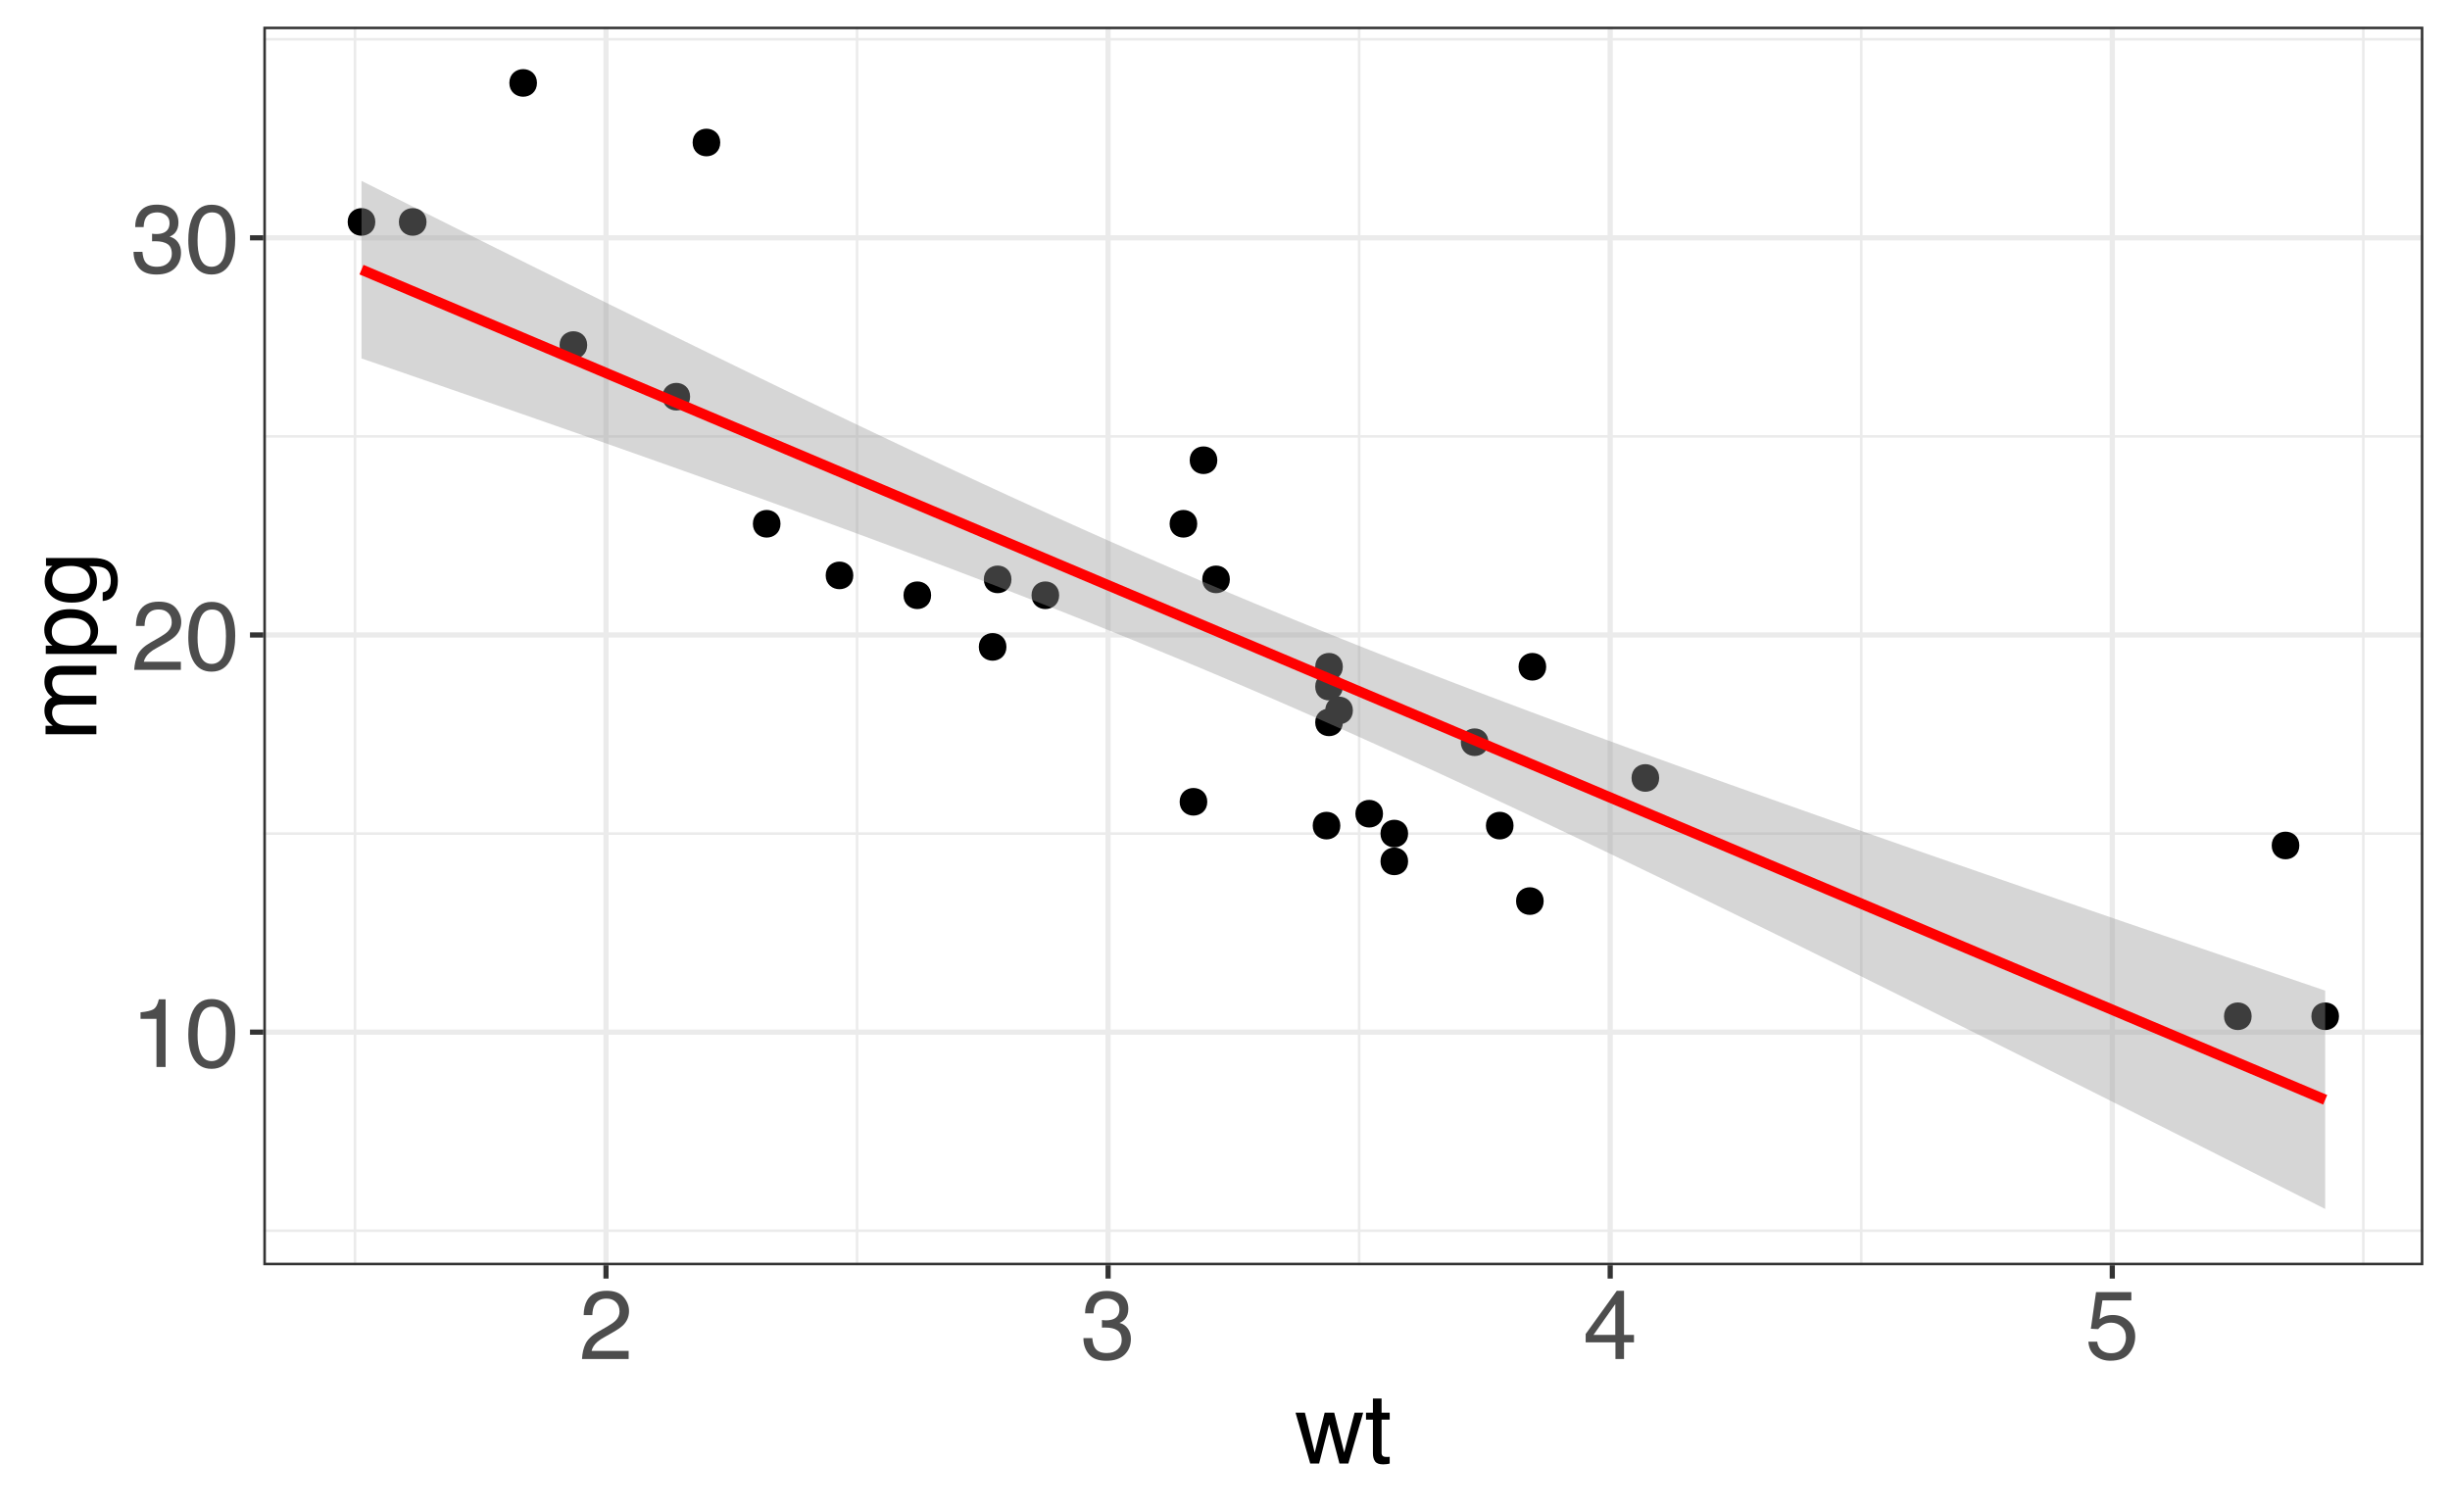 <?xml version="1.0" encoding="UTF-8"?>
<svg xmlns="http://www.w3.org/2000/svg" xmlns:xlink="http://www.w3.org/1999/xlink" width="504pt" height="311pt" viewBox="0 0 504 311" version="1.1">
<defs>
<g>
<symbol overflow="visible" id="glyph0-0">
<path style="stroke:none;" d="M 0.641 0 L 0.641 -14.344 L 12.031 -14.344 L 12.031 0 Z M 10.234 -1.797 L 10.234 -12.547 L 2.438 -12.547 L 2.438 -1.797 Z M 10.234 -1.797 "/>
</symbol>
<symbol overflow="visible" id="glyph0-1">
<path style="stroke:none;" d="M 1.922 -9.906 L 1.922 -11.25 C 3.18 -11.375 4.062 -11.582 4.562 -11.875 C 5.07 -12.164 5.445 -12.848 5.688 -13.922 L 7.078 -13.922 L 7.078 0 L 5.203 0 L 5.203 -9.906 Z M 1.922 -9.906 "/>
</symbol>
<symbol overflow="visible" id="glyph0-2">
<path style="stroke:none;" d="M 5.406 -13.984 C 7.219 -13.984 8.531 -13.238 9.344 -11.75 C 9.969 -10.594 10.281 -9.016 10.281 -7.016 C 10.281 -5.109 9.992 -3.535 9.422 -2.297 C 8.598 -0.516 7.258 0.375 5.406 0.375 C 3.719 0.375 2.469 -0.352 1.656 -1.812 C 0.969 -3.031 0.625 -4.66 0.625 -6.703 C 0.625 -8.297 0.828 -9.66 1.234 -10.797 C 2.004 -12.922 3.395 -13.984 5.406 -13.984 Z M 5.391 -1.219 C 6.305 -1.219 7.031 -1.617 7.562 -2.422 C 8.102 -3.234 8.375 -4.738 8.375 -6.938 C 8.375 -8.531 8.176 -9.836 7.781 -10.859 C 7.395 -11.891 6.641 -12.406 5.516 -12.406 C 4.484 -12.406 3.727 -11.914 3.25 -10.938 C 2.77 -9.969 2.531 -8.535 2.531 -6.641 C 2.531 -5.211 2.68 -4.066 2.984 -3.203 C 3.453 -1.879 4.254 -1.219 5.391 -1.219 Z M 5.391 -1.219 "/>
</symbol>
<symbol overflow="visible" id="glyph0-3">
<path style="stroke:none;" d="M 0.625 0 C 0.688 -1.207 0.93 -2.254 1.359 -3.141 C 1.797 -4.035 2.645 -4.848 3.906 -5.578 L 5.781 -6.656 C 6.625 -7.145 7.211 -7.562 7.547 -7.906 C 8.078 -8.445 8.344 -9.066 8.344 -9.766 C 8.344 -10.578 8.098 -11.223 7.609 -11.703 C 7.129 -12.18 6.484 -12.422 5.672 -12.422 C 4.461 -12.422 3.629 -11.969 3.172 -11.062 C 2.922 -10.57 2.781 -9.895 2.75 -9.031 L 0.969 -9.031 C 0.988 -10.238 1.211 -11.227 1.641 -12 C 2.398 -13.352 3.742 -14.031 5.672 -14.031 C 7.273 -14.031 8.445 -13.598 9.188 -12.734 C 9.926 -11.867 10.297 -10.906 10.297 -9.844 C 10.297 -8.727 9.898 -7.77 9.109 -6.969 C 8.648 -6.508 7.832 -5.953 6.656 -5.297 L 5.328 -4.547 C 4.68 -4.203 4.176 -3.867 3.812 -3.547 C 3.164 -2.984 2.758 -2.352 2.594 -1.656 L 10.219 -1.656 L 10.219 0 Z M 0.625 0 "/>
</symbol>
<symbol overflow="visible" id="glyph0-4">
<path style="stroke:none;" d="M 5.203 0.375 C 3.547 0.375 2.344 -0.078 1.594 -0.984 C 0.852 -1.891 0.484 -2.992 0.484 -4.297 L 2.312 -4.297 C 2.395 -3.391 2.566 -2.734 2.828 -2.328 C 3.273 -1.586 4.098 -1.219 5.297 -1.219 C 6.223 -1.219 6.961 -1.461 7.516 -1.953 C 8.078 -2.453 8.359 -3.094 8.359 -3.875 C 8.359 -4.844 8.062 -5.516 7.469 -5.891 C 6.883 -6.273 6.066 -6.469 5.016 -6.469 C 4.898 -6.469 4.781 -6.469 4.656 -6.469 C 4.539 -6.469 4.422 -6.461 4.297 -6.453 L 4.297 -8.016 C 4.484 -7.992 4.633 -7.977 4.75 -7.969 C 4.875 -7.957 5.008 -7.953 5.156 -7.953 C 5.812 -7.953 6.352 -8.055 6.781 -8.266 C 7.52 -8.629 7.891 -9.281 7.891 -10.219 C 7.891 -10.914 7.641 -11.453 7.141 -11.828 C 6.648 -12.211 6.078 -12.406 5.422 -12.406 C 4.242 -12.406 3.43 -12.016 2.984 -11.234 C 2.742 -10.805 2.602 -10.191 2.562 -9.391 L 0.828 -9.391 C 0.828 -10.43 1.035 -11.316 1.453 -12.047 C 2.172 -13.348 3.43 -14 5.234 -14 C 6.66 -14 7.766 -13.68 8.547 -13.047 C 9.328 -12.41 9.719 -11.492 9.719 -10.297 C 9.719 -9.43 9.488 -8.734 9.031 -8.203 C 8.738 -7.867 8.363 -7.609 7.906 -7.422 C 8.645 -7.223 9.219 -6.832 9.625 -6.25 C 10.039 -5.676 10.25 -4.973 10.25 -4.141 C 10.25 -2.805 9.812 -1.719 8.938 -0.875 C 8.062 -0.039 6.816 0.375 5.203 0.375 Z M 5.203 0.375 "/>
</symbol>
<symbol overflow="visible" id="glyph0-5">
<path style="stroke:none;" d="M 6.609 -4.953 L 6.609 -11.297 L 2.125 -4.953 Z M 6.641 0 L 6.641 -3.422 L 0.516 -3.422 L 0.516 -5.141 L 6.922 -14.031 L 8.406 -14.031 L 8.406 -4.953 L 10.453 -4.953 L 10.453 -3.422 L 8.406 -3.422 L 8.406 0 Z M 6.641 0 "/>
</symbol>
<symbol overflow="visible" id="glyph0-6">
<path style="stroke:none;" d="M 2.469 -3.562 C 2.582 -2.562 3.051 -1.867 3.875 -1.484 C 4.289 -1.285 4.77 -1.188 5.312 -1.188 C 6.352 -1.188 7.125 -1.52 7.625 -2.188 C 8.125 -2.852 8.375 -3.586 8.375 -4.391 C 8.375 -5.367 8.078 -6.125 7.484 -6.656 C 6.891 -7.195 6.176 -7.469 5.344 -7.469 C 4.738 -7.469 4.219 -7.348 3.781 -7.109 C 3.352 -6.879 2.984 -6.555 2.672 -6.141 L 1.156 -6.219 L 2.219 -13.75 L 9.484 -13.75 L 9.484 -12.047 L 3.531 -12.047 L 2.938 -8.172 C 3.258 -8.41 3.57 -8.594 3.875 -8.719 C 4.395 -8.938 4.992 -9.047 5.672 -9.047 C 6.953 -9.047 8.039 -8.629 8.938 -7.797 C 9.832 -6.973 10.281 -5.926 10.281 -4.656 C 10.281 -3.332 9.867 -2.164 9.047 -1.156 C 8.234 -0.145 6.93 0.359 5.141 0.359 C 3.992 0.359 2.984 0.035 2.109 -0.609 C 1.234 -1.254 0.742 -2.238 0.641 -3.562 Z M 2.469 -3.562 "/>
</symbol>
<symbol overflow="visible" id="glyph0-7">
<path style="stroke:none;" d="M 2.094 -10.453 L 4.109 -2.219 L 6.156 -10.453 L 8.125 -10.453 L 10.172 -2.266 L 12.312 -10.453 L 14.078 -10.453 L 11.031 0 L 9.203 0 L 7.078 -8.094 L 5.016 0 L 3.188 0 L 0.172 -10.453 Z M 2.094 -10.453 "/>
</symbol>
<symbol overflow="visible" id="glyph0-8">
<path style="stroke:none;" d="M 1.641 -13.375 L 3.422 -13.375 L 3.422 -10.453 L 5.094 -10.453 L 5.094 -9.031 L 3.422 -9.031 L 3.422 -2.203 C 3.422 -1.836 3.547 -1.594 3.797 -1.469 C 3.93 -1.395 4.156 -1.359 4.469 -1.359 C 4.551 -1.359 4.641 -1.359 4.734 -1.359 C 4.836 -1.367 4.957 -1.379 5.094 -1.391 L 5.094 0 C 4.883 0.062 4.672 0.102 4.453 0.125 C 4.234 0.156 4 0.172 3.75 0.172 C 2.926 0.172 2.367 -0.035 2.078 -0.453 C 1.785 -0.879 1.641 -1.426 1.641 -2.094 L 1.641 -9.031 L 0.219 -9.031 L 0.219 -10.453 L 1.641 -10.453 Z M 1.641 -13.375 "/>
</symbol>
<symbol overflow="visible" id="glyph1-0">
<path style="stroke:none;" d="M 0 -0.641 L -14.344 -0.641 L -14.344 -12.031 L 0 -12.031 Z M -1.797 -10.234 L -12.547 -10.234 L -12.547 -2.438 L -1.797 -2.438 Z M -1.797 -10.234 "/>
</symbol>
<symbol overflow="visible" id="glyph1-1">
<path style="stroke:none;" d="M -10.453 -1.297 L -10.453 -3.031 L -8.969 -3.031 C -9.488 -3.445 -9.863 -3.82 -10.094 -4.156 C -10.488 -4.738 -10.688 -5.398 -10.688 -6.141 C -10.688 -6.973 -10.484 -7.641 -10.078 -8.141 C -9.848 -8.43 -9.504 -8.691 -9.047 -8.922 C -9.609 -9.316 -10.02 -9.773 -10.281 -10.297 C -10.551 -10.828 -10.688 -11.422 -10.688 -12.078 C -10.688 -13.484 -10.18 -14.441 -9.172 -14.953 C -8.617 -15.223 -7.883 -15.359 -6.969 -15.359 L 0 -15.359 L 0 -13.531 L -7.266 -13.531 C -7.961 -13.531 -8.441 -13.352 -8.703 -13 C -8.961 -12.656 -9.094 -12.234 -9.094 -11.734 C -9.094 -11.047 -8.859 -10.453 -8.391 -9.953 C -7.93 -9.453 -7.16 -9.203 -6.078 -9.203 L 0 -9.203 L 0 -7.422 L -6.828 -7.422 C -7.535 -7.422 -8.051 -7.336 -8.375 -7.172 C -8.863 -6.898 -9.109 -6.398 -9.109 -5.672 C -9.109 -5.004 -8.848 -4.398 -8.328 -3.859 C -7.816 -3.316 -6.891 -3.047 -5.547 -3.047 L 0 -3.047 L 0 -1.297 Z M -10.453 -1.297 "/>
</symbol>
<symbol overflow="visible" id="glyph1-2">
<path style="stroke:none;" d="M -1.188 -5.703 C -1.188 -6.523 -1.531 -7.207 -2.219 -7.75 C -2.906 -8.289 -3.93 -8.562 -5.297 -8.562 C -6.129 -8.562 -6.844 -8.441 -7.438 -8.203 C -8.594 -7.742 -9.172 -6.91 -9.172 -5.703 C -9.172 -4.484 -8.562 -3.648 -7.344 -3.203 C -6.695 -2.961 -5.867 -2.844 -4.859 -2.844 C -4.055 -2.844 -3.367 -2.961 -2.797 -3.203 C -1.723 -3.66 -1.188 -4.492 -1.188 -5.703 Z M -10.406 -1.156 L -10.406 -2.859 L -9.031 -2.859 C -9.5 -3.211 -9.863 -3.598 -10.125 -4.016 C -10.52 -4.609 -10.719 -5.305 -10.719 -6.109 C -10.719 -7.285 -10.258 -8.285 -9.344 -9.109 C -8.438 -9.941 -7.141 -10.359 -5.453 -10.359 C -3.18 -10.359 -1.555 -9.766 -0.578 -8.578 C 0.047 -7.816 0.359 -6.938 0.359 -5.938 C 0.359 -5.145 0.18 -4.484 -0.172 -3.953 C -0.359 -3.641 -0.691 -3.289 -1.172 -2.906 L 4.172 -2.906 L 4.172 -1.156 Z M -10.406 -1.156 "/>
</symbol>
<symbol overflow="visible" id="glyph1-3">
<path style="stroke:none;" d="M -10.641 -4.984 C -10.641 -5.805 -10.441 -6.52 -10.047 -7.125 C -9.816 -7.457 -9.484 -7.797 -9.047 -8.141 L -10.359 -8.141 L -10.359 -9.766 L -0.844 -9.766 C 0.477 -9.766 1.523 -9.57 2.297 -9.188 C 3.711 -8.457 4.422 -7.078 4.422 -5.047 C 4.422 -3.922 4.164 -2.973 3.656 -2.203 C 3.156 -1.441 2.367 -1.016 1.297 -0.922 L 1.297 -2.703 C 1.766 -2.785 2.129 -2.957 2.391 -3.219 C 2.773 -3.613 2.969 -4.238 2.969 -5.094 C 2.969 -6.438 2.492 -7.316 1.547 -7.734 C 0.984 -7.984 -0.016 -8.098 -1.453 -8.078 C -0.922 -7.723 -0.523 -7.297 -0.266 -6.797 C -0.004 -6.305 0.125 -5.656 0.125 -4.844 C 0.125 -3.707 -0.273 -2.711 -1.078 -1.859 C -1.879 -1.016 -3.207 -0.594 -5.062 -0.594 C -6.82 -0.594 -8.191 -1.02 -9.172 -1.875 C -10.148 -2.738 -10.641 -3.773 -10.641 -4.984 Z M -5.281 -8.141 C -6.57 -8.141 -7.531 -7.875 -8.156 -7.344 C -8.781 -6.812 -9.094 -6.129 -9.094 -5.297 C -9.094 -4.066 -8.516 -3.223 -7.359 -2.766 C -6.734 -2.523 -5.922 -2.406 -4.922 -2.406 C -3.742 -2.406 -2.848 -2.645 -2.234 -3.125 C -1.617 -3.602 -1.312 -4.242 -1.312 -5.047 C -1.312 -6.305 -1.879 -7.195 -3.016 -7.719 C -3.66 -8 -4.414 -8.141 -5.281 -8.141 Z M -10.719 -5.188 Z M -10.719 -5.188 "/>
</symbol>
</g>
<clipPath id="clip1">
  <path d="M 54.168 5.48 L 498.523 5.48 L 498.523 260.312 L 54.168 260.312 Z M 54.168 5.48 "/>
</clipPath>
<clipPath id="clip2">
  <path d="M 54.168 252 L 498.523 252 L 498.523 254 L 54.168 254 Z M 54.168 252 "/>
</clipPath>
<clipPath id="clip3">
  <path d="M 54.168 171 L 498.523 171 L 498.523 172 L 54.168 172 Z M 54.168 171 "/>
</clipPath>
<clipPath id="clip4">
  <path d="M 54.168 89 L 498.523 89 L 498.523 91 L 54.168 91 Z M 54.168 89 "/>
</clipPath>
<clipPath id="clip5">
  <path d="M 54.168 7 L 498.523 7 L 498.523 9 L 54.168 9 Z M 54.168 7 "/>
</clipPath>
<clipPath id="clip6">
  <path d="M 72 5.48 L 74 5.48 L 74 260.312 L 72 260.312 Z M 72 5.48 "/>
</clipPath>
<clipPath id="clip7">
  <path d="M 176 5.48 L 177 5.48 L 177 260.312 L 176 260.312 Z M 176 5.48 "/>
</clipPath>
<clipPath id="clip8">
  <path d="M 279 5.48 L 280 5.48 L 280 260.312 L 279 260.312 Z M 279 5.48 "/>
</clipPath>
<clipPath id="clip9">
  <path d="M 382 5.48 L 384 5.48 L 384 260.312 L 382 260.312 Z M 382 5.48 "/>
</clipPath>
<clipPath id="clip10">
  <path d="M 485 5.48 L 487 5.48 L 487 260.312 L 485 260.312 Z M 485 5.48 "/>
</clipPath>
<clipPath id="clip11">
  <path d="M 54.168 211 L 498.523 211 L 498.523 213 L 54.168 213 Z M 54.168 211 "/>
</clipPath>
<clipPath id="clip12">
  <path d="M 54.168 130 L 498.523 130 L 498.523 132 L 54.168 132 Z M 54.168 130 "/>
</clipPath>
<clipPath id="clip13">
  <path d="M 54.168 48 L 498.523 48 L 498.523 50 L 54.168 50 Z M 54.168 48 "/>
</clipPath>
<clipPath id="clip14">
  <path d="M 124 5.48 L 126 5.48 L 126 260.312 L 124 260.312 Z M 124 5.48 "/>
</clipPath>
<clipPath id="clip15">
  <path d="M 227 5.48 L 229 5.48 L 229 260.312 L 227 260.312 Z M 227 5.48 "/>
</clipPath>
<clipPath id="clip16">
  <path d="M 330 5.48 L 332 5.48 L 332 260.312 L 330 260.312 Z M 330 5.48 "/>
</clipPath>
<clipPath id="clip17">
  <path d="M 433 5.48 L 436 5.48 L 436 260.312 L 433 260.312 Z M 433 5.48 "/>
</clipPath>
<clipPath id="clip18">
  <path d="M 54.168 5.48 L 498.523 5.48 L 498.523 260.312 L 54.168 260.312 Z M 54.168 5.48 "/>
</clipPath>
</defs>
<g id="surface679">
<rect x="0" y="0" width="504" height="311" style="fill:rgb(100%,100%,100%);fill-opacity:1;stroke:none;"/>
<rect x="0" y="0" width="504" height="311" style="fill:rgb(100%,100%,100%);fill-opacity:1;stroke:none;"/>
<path style="fill:none;stroke-width:1.067;stroke-linecap:round;stroke-linejoin:round;stroke:rgb(100%,100%,100%);stroke-opacity:1;stroke-miterlimit:10;" d="M 0 311 L 504 311 L 504 0 L 0 0 Z M 0 311 "/>
<g clip-path="url(#clip1)" clip-rule="nonzero">
<path style=" stroke:none;fill-rule:nonzero;fill:rgb(100%,100%,100%);fill-opacity:1;" d="M 54.168 260.309 L 498.523 260.309 L 498.523 5.477 L 54.168 5.477 Z M 54.168 260.309 "/>
</g>
<g clip-path="url(#clip2)" clip-rule="nonzero">
<path style="fill:none;stroke-width:0.533;stroke-linecap:butt;stroke-linejoin:round;stroke:rgb(92.157%,92.157%,92.157%);stroke-opacity:1;stroke-miterlimit:10;" d="M 54.168 253.199 L 498.52 253.199 "/>
</g>
<g clip-path="url(#clip3)" clip-rule="nonzero">
<path style="fill:none;stroke-width:0.533;stroke-linecap:butt;stroke-linejoin:round;stroke:rgb(92.157%,92.157%,92.157%);stroke-opacity:1;stroke-miterlimit:10;" d="M 54.168 171.492 L 498.52 171.492 "/>
</g>
<g clip-path="url(#clip4)" clip-rule="nonzero">
<path style="fill:none;stroke-width:0.533;stroke-linecap:butt;stroke-linejoin:round;stroke:rgb(92.157%,92.157%,92.157%);stroke-opacity:1;stroke-miterlimit:10;" d="M 54.168 89.785 L 498.52 89.785 "/>
</g>
<g clip-path="url(#clip5)" clip-rule="nonzero">
<path style="fill:none;stroke-width:0.533;stroke-linecap:butt;stroke-linejoin:round;stroke:rgb(92.157%,92.157%,92.157%);stroke-opacity:1;stroke-miterlimit:10;" d="M 54.168 8.074 L 498.52 8.074 "/>
</g>
<g clip-path="url(#clip6)" clip-rule="nonzero">
<path style="fill:none;stroke-width:0.533;stroke-linecap:butt;stroke-linejoin:round;stroke:rgb(92.157%,92.157%,92.157%);stroke-opacity:1;stroke-miterlimit:10;" d="M 73.023 260.309 L 73.023 5.48 "/>
</g>
<g clip-path="url(#clip7)" clip-rule="nonzero">
<path style="fill:none;stroke-width:0.533;stroke-linecap:butt;stroke-linejoin:round;stroke:rgb(92.157%,92.157%,92.157%);stroke-opacity:1;stroke-miterlimit:10;" d="M 176.309 260.309 L 176.309 5.48 "/>
</g>
<g clip-path="url(#clip8)" clip-rule="nonzero">
<path style="fill:none;stroke-width:0.533;stroke-linecap:butt;stroke-linejoin:round;stroke:rgb(92.157%,92.157%,92.157%);stroke-opacity:1;stroke-miterlimit:10;" d="M 279.598 260.309 L 279.598 5.48 "/>
</g>
<g clip-path="url(#clip9)" clip-rule="nonzero">
<path style="fill:none;stroke-width:0.533;stroke-linecap:butt;stroke-linejoin:round;stroke:rgb(92.157%,92.157%,92.157%);stroke-opacity:1;stroke-miterlimit:10;" d="M 382.883 260.309 L 382.883 5.48 "/>
</g>
<g clip-path="url(#clip10)" clip-rule="nonzero">
<path style="fill:none;stroke-width:0.533;stroke-linecap:butt;stroke-linejoin:round;stroke:rgb(92.157%,92.157%,92.157%);stroke-opacity:1;stroke-miterlimit:10;" d="M 486.172 260.309 L 486.172 5.48 "/>
</g>
<g clip-path="url(#clip11)" clip-rule="nonzero">
<path style="fill:none;stroke-width:1.067;stroke-linecap:butt;stroke-linejoin:round;stroke:rgb(92.157%,92.157%,92.157%);stroke-opacity:1;stroke-miterlimit:10;" d="M 54.168 212.348 L 498.52 212.348 "/>
</g>
<g clip-path="url(#clip12)" clip-rule="nonzero">
<path style="fill:none;stroke-width:1.067;stroke-linecap:butt;stroke-linejoin:round;stroke:rgb(92.157%,92.157%,92.157%);stroke-opacity:1;stroke-miterlimit:10;" d="M 54.168 130.637 L 498.52 130.637 "/>
</g>
<g clip-path="url(#clip13)" clip-rule="nonzero">
<path style="fill:none;stroke-width:1.067;stroke-linecap:butt;stroke-linejoin:round;stroke:rgb(92.157%,92.157%,92.157%);stroke-opacity:1;stroke-miterlimit:10;" d="M 54.168 48.93 L 498.52 48.93 "/>
</g>
<g clip-path="url(#clip14)" clip-rule="nonzero">
<path style="fill:none;stroke-width:1.067;stroke-linecap:butt;stroke-linejoin:round;stroke:rgb(92.157%,92.157%,92.157%);stroke-opacity:1;stroke-miterlimit:10;" d="M 124.664 260.309 L 124.664 5.48 "/>
</g>
<g clip-path="url(#clip15)" clip-rule="nonzero">
<path style="fill:none;stroke-width:1.067;stroke-linecap:butt;stroke-linejoin:round;stroke:rgb(92.157%,92.157%,92.157%);stroke-opacity:1;stroke-miterlimit:10;" d="M 227.953 260.309 L 227.953 5.48 "/>
</g>
<g clip-path="url(#clip16)" clip-rule="nonzero">
<path style="fill:none;stroke-width:1.067;stroke-linecap:butt;stroke-linejoin:round;stroke:rgb(92.157%,92.157%,92.157%);stroke-opacity:1;stroke-miterlimit:10;" d="M 331.242 260.309 L 331.242 5.48 "/>
</g>
<g clip-path="url(#clip17)" clip-rule="nonzero">
<path style="fill:none;stroke-width:1.067;stroke-linecap:butt;stroke-linejoin:round;stroke:rgb(92.157%,92.157%,92.157%);stroke-opacity:1;stroke-miterlimit:10;" d="M 434.527 260.309 L 434.527 5.48 "/>
</g>
<path style="fill-rule:nonzero;fill:rgb(0%,0%,0%);fill-opacity:1;stroke-width:0.709;stroke-linecap:round;stroke-linejoin:round;stroke:rgb(0%,0%,0%);stroke-opacity:1;stroke-miterlimit:10;" d="M 191.191 122.465 C 191.191 125.785 186.215 125.785 186.215 122.465 C 186.215 119.148 191.191 119.148 191.191 122.465 "/>
<path style="fill-rule:nonzero;fill:rgb(0%,0%,0%);fill-opacity:1;stroke-width:0.709;stroke-linecap:round;stroke-linejoin:round;stroke:rgb(0%,0%,0%);stroke-opacity:1;stroke-miterlimit:10;" d="M 217.531 122.465 C 217.531 125.785 212.555 125.785 212.555 122.465 C 212.555 119.148 217.531 119.148 217.531 122.465 "/>
<path style="fill-rule:nonzero;fill:rgb(0%,0%,0%);fill-opacity:1;stroke-width:0.709;stroke-linecap:round;stroke-linejoin:round;stroke:rgb(0%,0%,0%);stroke-opacity:1;stroke-miterlimit:10;" d="M 160.207 107.758 C 160.207 111.078 155.23 111.078 155.23 107.758 C 155.23 104.441 160.207 104.441 160.207 107.758 "/>
<path style="fill-rule:nonzero;fill:rgb(0%,0%,0%);fill-opacity:1;stroke-width:0.709;stroke-linecap:round;stroke-linejoin:round;stroke:rgb(0%,0%,0%);stroke-opacity:1;stroke-miterlimit:10;" d="M 252.648 119.199 C 252.648 122.516 247.672 122.516 247.672 119.199 C 247.672 115.879 252.648 115.879 252.648 119.199 "/>
<path style="fill-rule:nonzero;fill:rgb(0%,0%,0%);fill-opacity:1;stroke-width:0.709;stroke-linecap:round;stroke-linejoin:round;stroke:rgb(0%,0%,0%);stroke-opacity:1;stroke-miterlimit:10;" d="M 275.887 141.258 C 275.887 144.578 270.91 144.578 270.91 141.258 C 270.91 137.941 275.887 137.941 275.887 141.258 "/>
<path style="fill-rule:nonzero;fill:rgb(0%,0%,0%);fill-opacity:1;stroke-width:0.709;stroke-linecap:round;stroke-linejoin:round;stroke:rgb(0%,0%,0%);stroke-opacity:1;stroke-miterlimit:10;" d="M 277.953 146.164 C 277.953 149.48 272.977 149.48 272.977 146.164 C 272.977 142.844 277.953 142.844 277.953 146.164 "/>
<path style="fill-rule:nonzero;fill:rgb(0%,0%,0%);fill-opacity:1;stroke-width:0.709;stroke-linecap:round;stroke-linejoin:round;stroke:rgb(0%,0%,0%);stroke-opacity:1;stroke-miterlimit:10;" d="M 289.316 177.211 C 289.316 180.527 284.34 180.527 284.34 177.211 C 284.34 173.895 289.316 173.895 289.316 177.211 "/>
<path style="fill-rule:nonzero;fill:rgb(0%,0%,0%);fill-opacity:1;stroke-width:0.709;stroke-linecap:round;stroke-linejoin:round;stroke:rgb(0%,0%,0%);stroke-opacity:1;stroke-miterlimit:10;" d="M 250.066 94.688 C 250.066 98.004 245.09 98.004 245.09 94.688 C 245.09 91.367 250.066 91.367 250.066 94.688 "/>
<path style="fill-rule:nonzero;fill:rgb(0%,0%,0%);fill-opacity:1;stroke-width:0.709;stroke-linecap:round;stroke-linejoin:round;stroke:rgb(0%,0%,0%);stroke-opacity:1;stroke-miterlimit:10;" d="M 245.934 107.758 C 245.934 111.078 240.957 111.078 240.957 107.758 C 240.957 104.441 245.934 104.441 245.934 107.758 "/>
<path style="fill-rule:nonzero;fill:rgb(0%,0%,0%);fill-opacity:1;stroke-width:0.709;stroke-linecap:round;stroke-linejoin:round;stroke:rgb(0%,0%,0%);stroke-opacity:1;stroke-miterlimit:10;" d="M 275.887 137.176 C 275.887 140.492 270.91 140.492 270.91 137.176 C 270.91 133.855 275.887 133.855 275.887 137.176 "/>
<path style="fill-rule:nonzero;fill:rgb(0%,0%,0%);fill-opacity:1;stroke-width:0.709;stroke-linecap:round;stroke-linejoin:round;stroke:rgb(0%,0%,0%);stroke-opacity:1;stroke-miterlimit:10;" d="M 275.887 148.613 C 275.887 151.93 270.91 151.93 270.91 148.613 C 270.91 145.297 275.887 145.297 275.887 148.613 "/>
<path style="fill-rule:nonzero;fill:rgb(0%,0%,0%);fill-opacity:1;stroke-width:0.709;stroke-linecap:round;stroke-linejoin:round;stroke:rgb(0%,0%,0%);stroke-opacity:1;stroke-miterlimit:10;" d="M 340.961 160.051 C 340.961 163.371 335.984 163.371 335.984 160.051 C 335.984 156.734 340.961 156.734 340.961 160.051 "/>
<path style="fill-rule:nonzero;fill:rgb(0%,0%,0%);fill-opacity:1;stroke-width:0.709;stroke-linecap:round;stroke-linejoin:round;stroke:rgb(0%,0%,0%);stroke-opacity:1;stroke-miterlimit:10;" d="M 305.84 152.699 C 305.84 156.016 300.863 156.016 300.863 152.699 C 300.863 149.383 305.84 149.383 305.84 152.699 "/>
<path style="fill-rule:nonzero;fill:rgb(0%,0%,0%);fill-opacity:1;stroke-width:0.709;stroke-linecap:round;stroke-linejoin:round;stroke:rgb(0%,0%,0%);stroke-opacity:1;stroke-miterlimit:10;" d="M 311.004 169.859 C 311.004 173.176 306.027 173.176 306.027 169.859 C 306.027 166.539 311.004 166.539 311.004 169.859 "/>
<path style="fill-rule:nonzero;fill:rgb(0%,0%,0%);fill-opacity:1;stroke-width:0.709;stroke-linecap:round;stroke-linejoin:round;stroke:rgb(0%,0%,0%);stroke-opacity:1;stroke-miterlimit:10;" d="M 462.84 209.078 C 462.84 212.395 457.863 212.395 457.863 209.078 C 457.863 205.762 462.84 205.762 462.84 209.078 "/>
<path style="fill-rule:nonzero;fill:rgb(0%,0%,0%);fill-opacity:1;stroke-width:0.709;stroke-linecap:round;stroke-linejoin:round;stroke:rgb(0%,0%,0%);stroke-opacity:1;stroke-miterlimit:10;" d="M 480.812 209.078 C 480.812 212.395 475.836 212.395 475.836 209.078 C 475.836 205.762 480.812 205.762 480.812 209.078 "/>
<path style="fill-rule:nonzero;fill:rgb(0%,0%,0%);fill-opacity:1;stroke-width:0.709;stroke-linecap:round;stroke-linejoin:round;stroke:rgb(0%,0%,0%);stroke-opacity:1;stroke-miterlimit:10;" d="M 472.652 173.941 C 472.652 177.262 467.676 177.262 467.676 173.941 C 467.676 170.625 472.652 170.625 472.652 173.941 "/>
<path style="fill-rule:nonzero;fill:rgb(0%,0%,0%);fill-opacity:1;stroke-width:0.709;stroke-linecap:round;stroke-linejoin:round;stroke:rgb(0%,0%,0%);stroke-opacity:1;stroke-miterlimit:10;" d="M 147.812 29.32 C 147.812 32.637 142.836 32.637 142.836 29.32 C 142.836 26 147.812 26 147.812 29.32 "/>
<path style="fill-rule:nonzero;fill:rgb(0%,0%,0%);fill-opacity:1;stroke-width:0.709;stroke-linecap:round;stroke-linejoin:round;stroke:rgb(0%,0%,0%);stroke-opacity:1;stroke-miterlimit:10;" d="M 87.387 45.66 C 87.387 48.977 82.41 48.977 82.41 45.66 C 82.41 42.344 87.387 42.344 87.387 45.66 "/>
<path style="fill-rule:nonzero;fill:rgb(0%,0%,0%);fill-opacity:1;stroke-width:0.709;stroke-linecap:round;stroke-linejoin:round;stroke:rgb(0%,0%,0%);stroke-opacity:1;stroke-miterlimit:10;" d="M 110.109 17.062 C 110.109 20.379 105.133 20.379 105.133 17.062 C 105.133 13.746 110.109 13.746 110.109 17.062 "/>
<path style="fill-rule:nonzero;fill:rgb(0%,0%,0%);fill-opacity:1;stroke-width:0.709;stroke-linecap:round;stroke-linejoin:round;stroke:rgb(0%,0%,0%);stroke-opacity:1;stroke-miterlimit:10;" d="M 175.184 118.383 C 175.184 121.699 170.207 121.699 170.207 118.383 C 170.207 115.062 175.184 115.062 175.184 118.383 "/>
<path style="fill-rule:nonzero;fill:rgb(0%,0%,0%);fill-opacity:1;stroke-width:0.709;stroke-linecap:round;stroke-linejoin:round;stroke:rgb(0%,0%,0%);stroke-opacity:1;stroke-miterlimit:10;" d="M 284.152 167.406 C 284.152 170.723 279.176 170.723 279.176 167.406 C 279.176 164.09 284.152 164.09 284.152 167.406 "/>
<path style="fill-rule:nonzero;fill:rgb(0%,0%,0%);fill-opacity:1;stroke-width:0.709;stroke-linecap:round;stroke-linejoin:round;stroke:rgb(0%,0%,0%);stroke-opacity:1;stroke-miterlimit:10;" d="M 275.371 169.859 C 275.371 173.176 270.395 173.176 270.395 169.859 C 270.395 166.539 275.371 166.539 275.371 169.859 "/>
<path style="fill-rule:nonzero;fill:rgb(0%,0%,0%);fill-opacity:1;stroke-width:0.709;stroke-linecap:round;stroke-linejoin:round;stroke:rgb(0%,0%,0%);stroke-opacity:1;stroke-miterlimit:10;" d="M 317.203 185.383 C 317.203 188.699 312.227 188.699 312.227 185.383 C 312.227 182.066 317.203 182.066 317.203 185.383 "/>
<path style="fill-rule:nonzero;fill:rgb(0%,0%,0%);fill-opacity:1;stroke-width:0.709;stroke-linecap:round;stroke-linejoin:round;stroke:rgb(0%,0%,0%);stroke-opacity:1;stroke-miterlimit:10;" d="M 317.719 137.176 C 317.719 140.492 312.742 140.492 312.742 137.176 C 312.742 133.855 317.719 133.855 317.719 137.176 "/>
<path style="fill-rule:nonzero;fill:rgb(0%,0%,0%);fill-opacity:1;stroke-width:0.709;stroke-linecap:round;stroke-linejoin:round;stroke:rgb(0%,0%,0%);stroke-opacity:1;stroke-miterlimit:10;" d="M 120.441 70.992 C 120.441 74.309 115.465 74.309 115.465 70.992 C 115.465 67.672 120.441 67.672 120.441 70.992 "/>
<path style="fill-rule:nonzero;fill:rgb(0%,0%,0%);fill-opacity:1;stroke-width:0.709;stroke-linecap:round;stroke-linejoin:round;stroke:rgb(0%,0%,0%);stroke-opacity:1;stroke-miterlimit:10;" d="M 141.613 81.613 C 141.613 84.93 136.637 84.93 136.637 81.613 C 136.637 78.293 141.613 78.293 141.613 81.613 "/>
<path style="fill-rule:nonzero;fill:rgb(0%,0%,0%);fill-opacity:1;stroke-width:0.709;stroke-linecap:round;stroke-linejoin:round;stroke:rgb(0%,0%,0%);stroke-opacity:1;stroke-miterlimit:10;" d="M 76.852 45.66 C 76.852 48.977 71.875 48.977 71.875 45.66 C 71.875 42.344 76.852 42.344 76.852 45.66 "/>
<path style="fill-rule:nonzero;fill:rgb(0%,0%,0%);fill-opacity:1;stroke-width:0.709;stroke-linecap:round;stroke-linejoin:round;stroke:rgb(0%,0%,0%);stroke-opacity:1;stroke-miterlimit:10;" d="M 248 164.957 C 248 168.273 243.023 168.273 243.023 164.957 C 243.023 161.637 248 161.637 248 164.957 "/>
<path style="fill-rule:nonzero;fill:rgb(0%,0%,0%);fill-opacity:1;stroke-width:0.709;stroke-linecap:round;stroke-linejoin:round;stroke:rgb(0%,0%,0%);stroke-opacity:1;stroke-miterlimit:10;" d="M 206.684 133.09 C 206.684 136.406 201.707 136.406 201.707 133.09 C 201.707 129.77 206.684 129.77 206.684 133.09 "/>
<path style="fill-rule:nonzero;fill:rgb(0%,0%,0%);fill-opacity:1;stroke-width:0.709;stroke-linecap:round;stroke-linejoin:round;stroke:rgb(0%,0%,0%);stroke-opacity:1;stroke-miterlimit:10;" d="M 289.316 171.492 C 289.316 174.809 284.34 174.809 284.34 171.492 C 284.34 168.176 289.316 168.176 289.316 171.492 "/>
<path style="fill-rule:nonzero;fill:rgb(0%,0%,0%);fill-opacity:1;stroke-width:0.709;stroke-linecap:round;stroke-linejoin:round;stroke:rgb(0%,0%,0%);stroke-opacity:1;stroke-miterlimit:10;" d="M 207.719 119.199 C 207.719 122.516 202.742 122.516 202.742 119.199 C 202.742 115.879 207.719 115.879 207.719 119.199 "/>
<path style=" stroke:none;fill-rule:nonzero;fill:rgb(60%,60%,60%);fill-opacity:0.4;" d="M 74.363 37.211 L 79.477 39.773 L 89.703 44.891 L 99.93 49.992 L 110.156 55.078 L 115.27 57.613 L 120.387 60.145 L 125.5 62.672 L 130.613 65.191 L 135.727 67.707 L 140.84 70.211 L 145.953 72.711 L 151.066 75.203 L 156.18 77.688 L 161.293 80.164 L 166.406 82.629 L 171.52 85.082 L 176.633 87.527 L 181.746 89.957 L 186.859 92.375 L 191.973 94.777 L 197.086 97.164 L 202.199 99.539 L 207.312 101.891 L 212.426 104.227 L 217.539 106.543 L 222.652 108.84 L 227.766 111.117 L 232.879 113.371 L 237.992 115.602 L 243.105 117.809 L 248.219 119.992 L 253.332 122.152 L 258.445 124.289 L 263.559 126.402 L 268.672 128.492 L 273.785 130.559 L 278.898 132.602 L 284.012 134.629 L 289.125 136.633 L 294.242 138.617 L 299.355 140.582 L 304.469 142.531 L 309.582 144.465 L 314.695 146.383 L 319.809 148.289 L 324.922 150.18 L 330.035 152.059 L 335.148 153.926 L 340.262 155.785 L 345.375 157.633 L 350.488 159.469 L 355.602 161.301 L 360.715 163.121 L 365.828 164.938 L 370.941 166.746 L 376.055 168.551 L 381.168 170.348 L 391.395 173.926 L 396.508 175.707 L 401.621 177.484 L 406.734 179.258 L 416.961 182.797 L 427.188 186.32 L 437.414 189.836 L 452.754 195.086 L 457.867 196.832 L 462.984 198.578 L 468.098 200.32 L 473.211 202.059 L 478.324 203.801 L 478.324 248.727 L 473.211 246.145 L 468.098 243.559 L 462.984 240.98 L 457.867 238.398 L 452.754 235.82 L 442.527 230.672 L 437.414 228.102 L 427.188 222.969 L 416.961 217.844 L 406.734 212.734 L 401.621 210.184 L 391.395 205.098 L 381.168 200.027 L 370.941 194.98 L 365.828 192.465 L 360.715 189.957 L 355.602 187.457 L 350.488 184.961 L 345.375 182.477 L 340.262 180 L 335.148 177.535 L 330.035 175.078 L 324.922 172.633 L 319.809 170.203 L 314.695 167.781 L 309.582 165.375 L 304.469 162.984 L 299.355 160.613 L 294.242 158.254 L 289.125 155.914 L 284.012 153.598 L 278.898 151.297 L 273.785 149.02 L 268.672 146.762 L 263.559 144.527 L 258.445 142.316 L 253.332 140.129 L 248.219 137.965 L 243.105 135.824 L 237.992 133.711 L 232.879 131.617 L 227.766 129.547 L 222.652 127.496 L 217.539 125.469 L 212.426 123.461 L 207.312 121.477 L 202.199 119.504 L 197.086 117.555 L 191.973 115.617 L 186.859 113.695 L 181.746 111.789 L 176.633 109.898 L 171.52 108.016 L 166.406 106.148 L 161.293 104.289 L 156.18 102.441 L 151.066 100.602 L 145.953 98.77 L 140.84 96.945 L 135.727 95.129 L 130.613 93.32 L 125.5 91.516 L 120.387 89.719 L 115.27 87.926 L 110.156 86.137 L 99.93 82.574 L 94.816 80.801 L 84.59 77.262 L 74.363 73.738 Z M 74.363 37.211 "/>
<path style="fill:none;stroke-width:2.134;stroke-linecap:butt;stroke-linejoin:round;stroke:rgb(100%,0%,0%);stroke-opacity:1;stroke-miterlimit:10;" d="M 74.363 55.473 L 79.477 57.637 L 84.59 59.797 L 89.703 61.961 L 94.816 64.121 L 99.93 66.285 L 105.043 68.445 L 110.156 70.609 L 115.27 72.77 L 120.387 74.93 L 125.5 77.094 L 130.613 79.254 L 135.727 81.418 L 140.84 83.578 L 145.953 85.742 L 151.066 87.902 L 156.18 90.066 L 166.406 94.387 L 171.52 96.551 L 176.633 98.711 L 181.746 100.875 L 186.859 103.035 L 191.973 105.199 L 197.086 107.359 L 202.199 109.523 L 212.426 113.844 L 217.539 116.008 L 222.652 118.168 L 227.766 120.332 L 232.879 122.492 L 237.992 124.656 L 248.219 128.977 L 253.332 131.141 L 258.445 133.301 L 263.559 135.465 L 268.672 137.625 L 273.785 139.789 L 278.898 141.949 L 284.012 144.113 L 289.125 146.273 L 294.242 148.434 L 299.355 150.598 L 304.469 152.758 L 309.582 154.922 L 314.695 157.082 L 319.809 159.246 L 324.922 161.406 L 330.035 163.57 L 340.262 167.891 L 345.375 170.055 L 350.488 172.215 L 355.602 174.379 L 360.715 176.539 L 365.828 178.703 L 370.941 180.863 L 376.055 183.027 L 386.281 187.348 L 391.395 189.512 L 396.508 191.672 L 401.621 193.836 L 406.734 195.996 L 411.848 198.16 L 416.961 200.32 L 422.074 202.484 L 432.301 206.805 L 437.414 208.969 L 442.527 211.129 L 447.641 213.293 L 452.754 215.453 L 457.867 217.617 L 462.984 219.777 L 468.098 221.941 L 478.324 226.262 "/>
<g clip-path="url(#clip18)" clip-rule="nonzero">
<path style="fill:none;stroke-width:1.067;stroke-linecap:round;stroke-linejoin:round;stroke:rgb(20%,20%,20%);stroke-opacity:1;stroke-miterlimit:10;" d="M 54.168 260.309 L 498.523 260.309 L 498.523 5.477 L 54.168 5.477 Z M 54.168 260.309 "/>
</g>
<g style="fill:rgb(30.196%,30.196%,30.196%);fill-opacity:1;">
  <use xlink:href="#glyph0-1" x="26.988" y="219.52"/>
  <use xlink:href="#glyph0-2" x="38.111" y="219.52"/>
</g>
<g style="fill:rgb(30.196%,30.196%,30.196%);fill-opacity:1;">
  <use xlink:href="#glyph0-3" x="26.988" y="137.809"/>
  <use xlink:href="#glyph0-2" x="38.111" y="137.809"/>
</g>
<g style="fill:rgb(30.196%,30.196%,30.196%);fill-opacity:1;">
  <use xlink:href="#glyph0-4" x="26.988" y="56.102"/>
  <use xlink:href="#glyph0-2" x="38.111" y="56.102"/>
</g>
<path style="fill:none;stroke-width:1.067;stroke-linecap:butt;stroke-linejoin:round;stroke:rgb(20%,20%,20%);stroke-opacity:1;stroke-miterlimit:10;" d="M 51.426 212.348 L 54.168 212.348 "/>
<path style="fill:none;stroke-width:1.067;stroke-linecap:butt;stroke-linejoin:round;stroke:rgb(20%,20%,20%);stroke-opacity:1;stroke-miterlimit:10;" d="M 51.426 130.637 L 54.168 130.637 "/>
<path style="fill:none;stroke-width:1.067;stroke-linecap:butt;stroke-linejoin:round;stroke:rgb(20%,20%,20%);stroke-opacity:1;stroke-miterlimit:10;" d="M 51.426 48.93 L 54.168 48.93 "/>
<path style="fill:none;stroke-width:1.067;stroke-linecap:butt;stroke-linejoin:round;stroke:rgb(20%,20%,20%);stroke-opacity:1;stroke-miterlimit:10;" d="M 124.664 263.051 L 124.664 260.309 "/>
<path style="fill:none;stroke-width:1.067;stroke-linecap:butt;stroke-linejoin:round;stroke:rgb(20%,20%,20%);stroke-opacity:1;stroke-miterlimit:10;" d="M 227.953 263.051 L 227.953 260.309 "/>
<path style="fill:none;stroke-width:1.067;stroke-linecap:butt;stroke-linejoin:round;stroke:rgb(20%,20%,20%);stroke-opacity:1;stroke-miterlimit:10;" d="M 331.242 263.051 L 331.242 260.309 "/>
<path style="fill:none;stroke-width:1.067;stroke-linecap:butt;stroke-linejoin:round;stroke:rgb(20%,20%,20%);stroke-opacity:1;stroke-miterlimit:10;" d="M 434.527 263.051 L 434.527 260.309 "/>
<g style="fill:rgb(30.196%,30.196%,30.196%);fill-opacity:1;">
  <use xlink:href="#glyph0-3" x="119.102" y="279.586"/>
</g>
<g style="fill:rgb(30.196%,30.196%,30.196%);fill-opacity:1;">
  <use xlink:href="#glyph0-4" x="222.391" y="279.586"/>
</g>
<g style="fill:rgb(30.196%,30.196%,30.196%);fill-opacity:1;">
  <use xlink:href="#glyph0-5" x="325.68" y="279.586"/>
</g>
<g style="fill:rgb(30.196%,30.196%,30.196%);fill-opacity:1;">
  <use xlink:href="#glyph0-6" x="428.965" y="279.586"/>
</g>
<g style="fill:rgb(0%,0%,0%);fill-opacity:1;">
  <use xlink:href="#glyph0-7" x="266.344" y="301.098"/>
  <use xlink:href="#glyph0-8" x="280.787" y="301.098"/>
</g>
<g style="fill:rgb(0%,0%,0%);fill-opacity:1;">
  <use xlink:href="#glyph1-1" x="19.824" y="152.348"/>
  <use xlink:href="#glyph1-2" x="19.824" y="135.688"/>
  <use xlink:href="#glyph1-3" x="19.824" y="124.564"/>
</g>
</g>
</svg>

